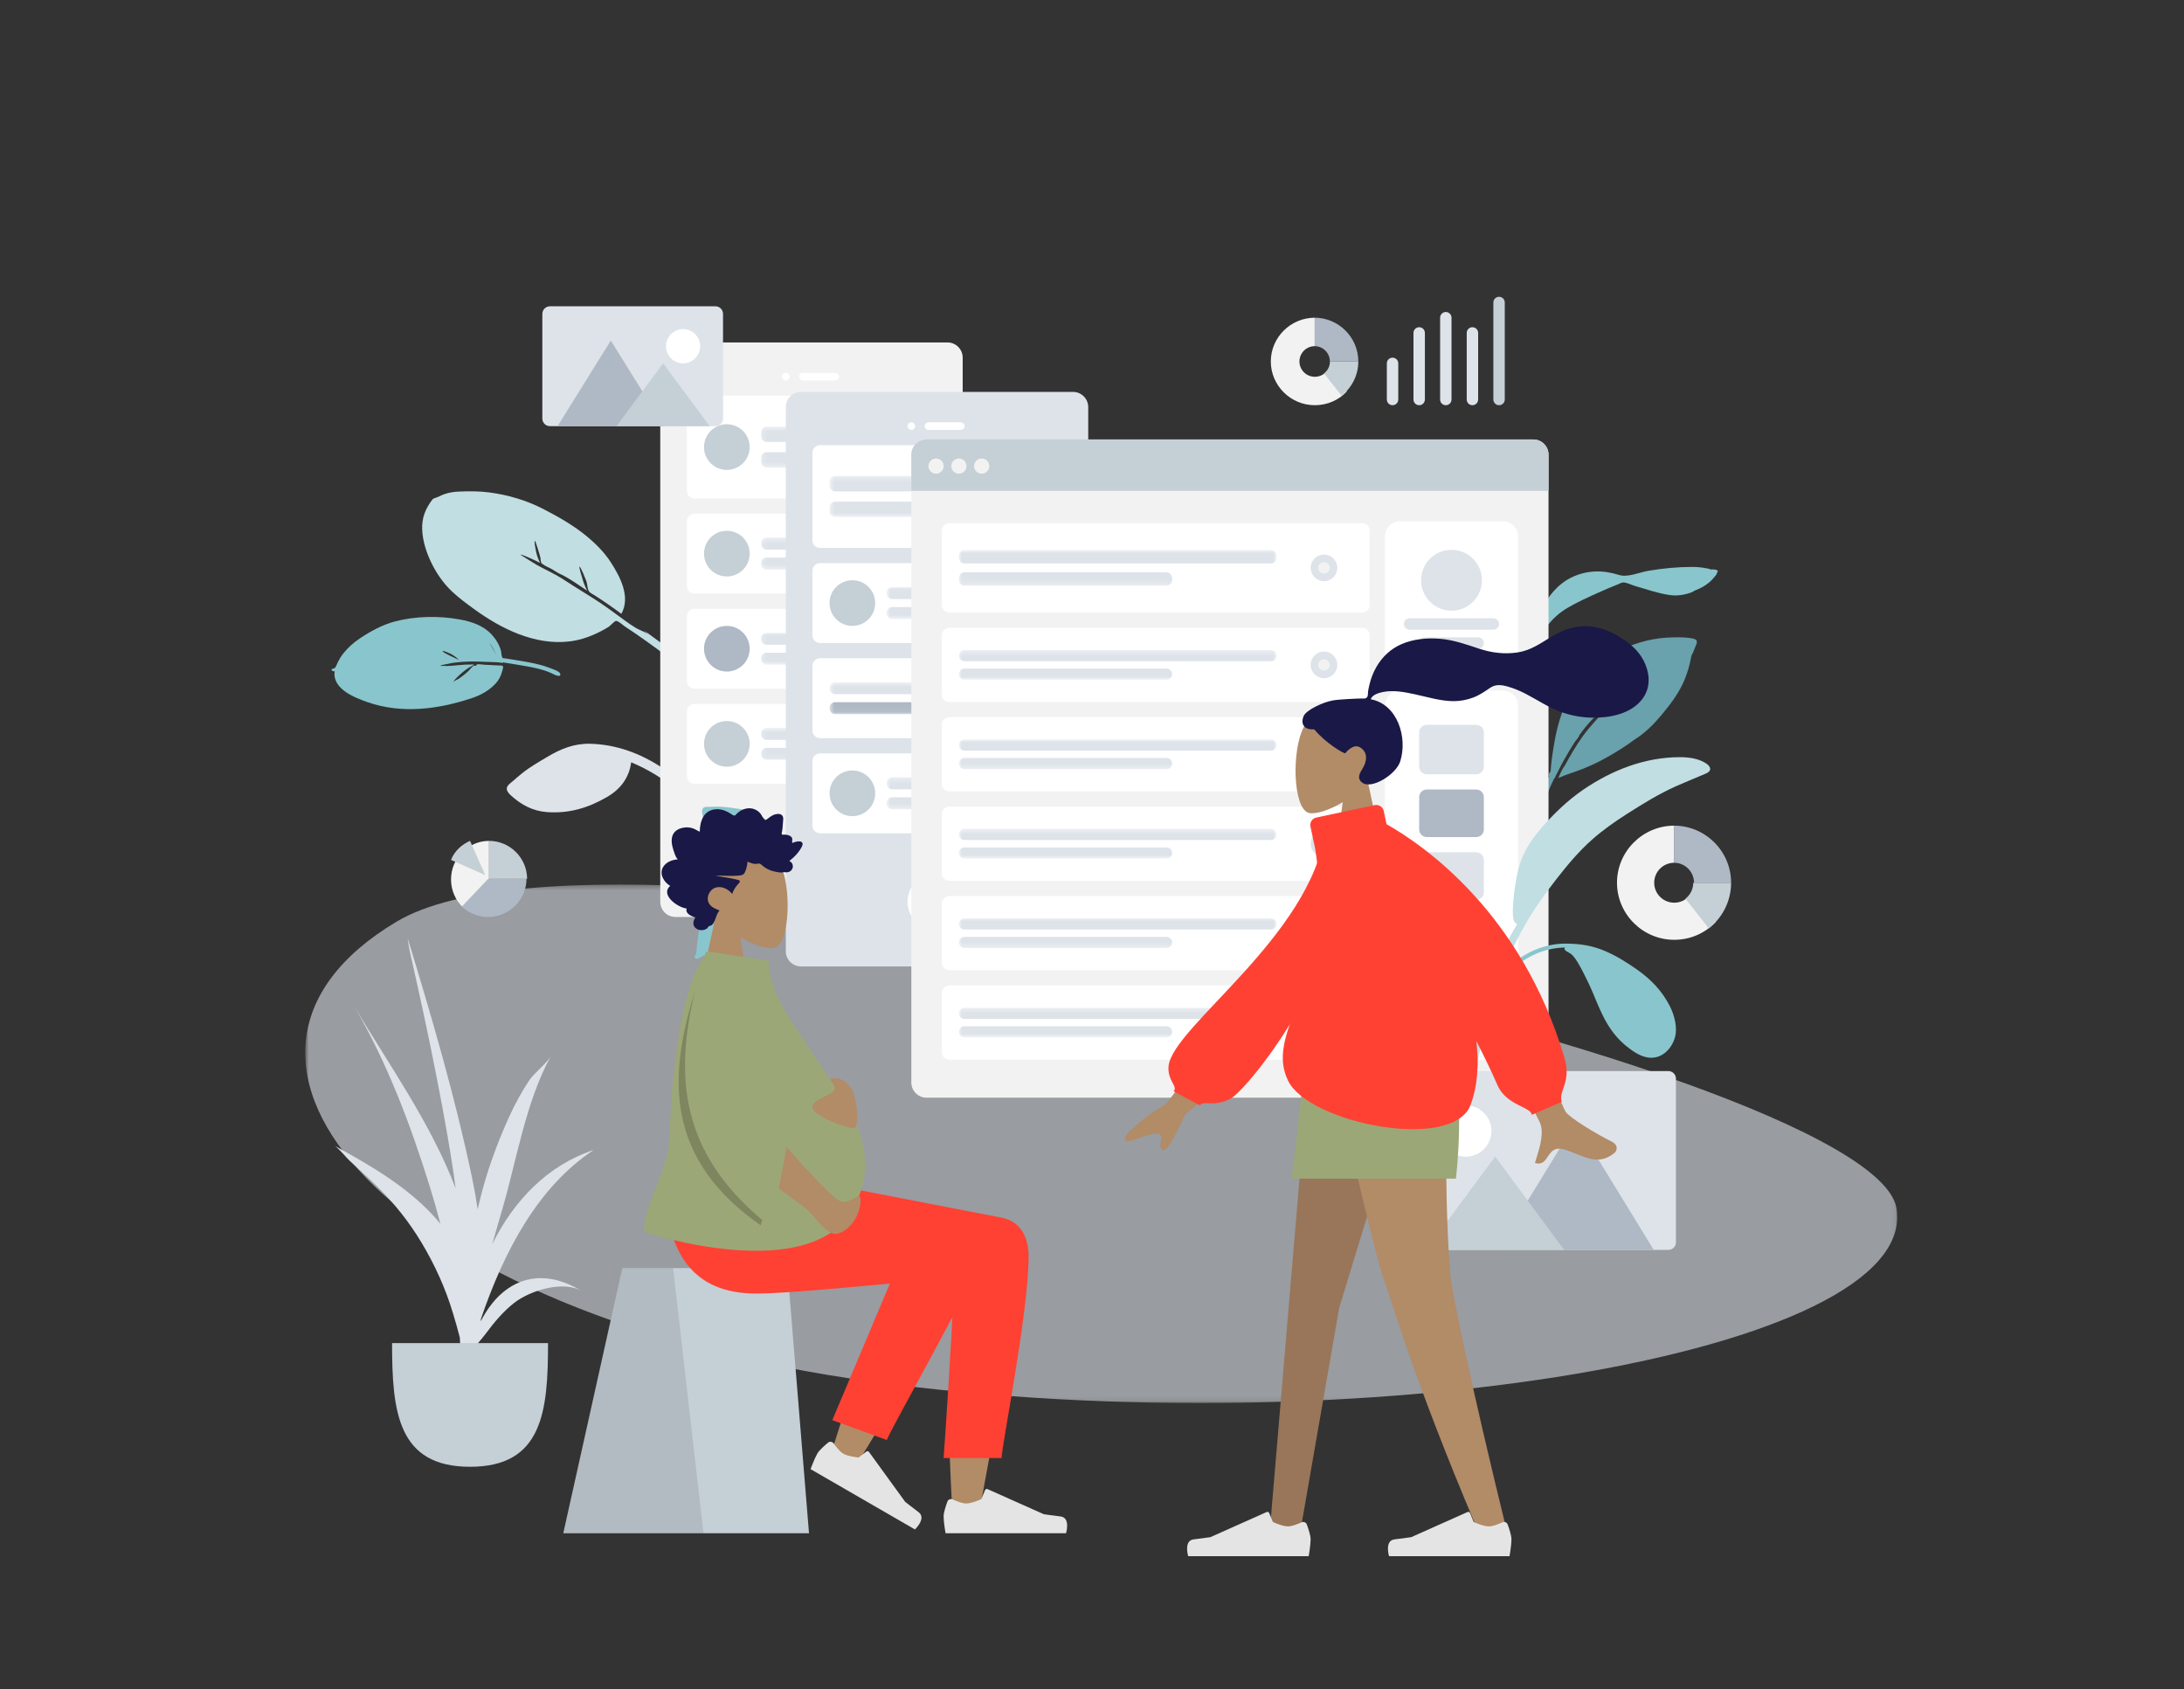<svg width="428" height="331" viewBox="0 0 428 331" fill="none" xmlns="http://www.w3.org/2000/svg">
<rect x="0" y="0" width="428" height="331" fill="#333333" stroke="none"/>
<path fill-rule="evenodd" clip-rule="evenodd" d="M335.233 111.576C335.032 111.431 334.562 111.38 334.342 111.337C333.429 111.157 332.49 111.079 331.558 111.079C328.691 111.083 325.776 111.365 322.958 111.852C321.166 112.161 319.004 113.202 317.221 112.637C314.119 111.652 310.983 111.7 308.039 113.106C305.347 114.392 303.304 116.834 302.112 119.472C301.932 119.87 301.202 121.337 300.995 122.325C300.907 122.527 300.822 122.73 300.746 122.936C300.529 123.523 300.334 124.119 300.153 124.717C300.075 124.972 299.881 125.535 300.112 125.644C299.743 126.325 299.416 127.026 299.144 127.75C298.352 129.857 297.486 132.168 297.207 134.401C297.104 135.228 297.1 136.059 297.196 136.888C297.243 137.297 297.224 138.12 297.501 138.432C298.091 139.092 298.393 138.168 298.327 137.727C297.82 134.37 298.799 131.217 299.959 128.062C300.71 126.021 301.943 124.154 303.324 122.464C304.442 121.095 305.641 120.017 307.174 119.11C309.048 118 311.051 117.104 313.036 116.204C314.342 115.612 315.649 115.036 316.991 114.526C317.29 114.412 317.759 114.121 318.09 114.12C318.791 114.117 319.783 114.634 320.457 114.826C322.679 115.458 324.93 116.267 327.23 116.59C328.702 116.797 330.085 116.564 331.461 116.073C331.602 116.023 331.837 115.894 332.128 115.71C333.153 115.316 334.118 114.821 334.961 114.106C335.449 113.694 335.889 113.162 336.292 112.675C336.411 112.53 336.463 112.363 336.467 112.204C336.556 112.156 336.616 112.101 336.631 112.036C336.731 111.556 335.818 111.548 335.233 111.576Z" fill="#89C5CC"/>
<path fill-rule="evenodd" clip-rule="evenodd" d="M102.282 151.537C101.719 151.993 101.167 152.458 100.629 152.942C100.219 153.312 99.493 153.753 99.346 154.312C99.192 154.893 99.676 155.437 100.057 155.788C102.077 157.646 104.35 158.902 107.148 159.111C111.456 159.433 115.206 158.332 118.944 156.168C121.569 154.647 123.309 152.398 123.689 149.36C126.816 150.66 129.84 152.451 132.41 154.65C133.678 155.734 134.77 156.937 135.78 158.268C136.427 159.122 137.053 159.989 137.634 160.89C137.886 161.281 138.143 161.975 138.56 162.2C139.049 162.465 139.641 162.05 139.616 161.506C139.596 161.053 139.107 160.528 138.878 160.157C138.499 159.543 138.113 158.932 137.708 158.334C137.051 157.367 136.372 156.413 135.632 155.507C133.968 153.472 131.851 151.791 129.657 150.357C125.447 147.607 120.827 145.875 115.704 145.728C112.555 145.637 109.905 146.714 107.212 148.321C105.535 149.321 103.804 150.305 102.282 151.537Z" fill="#DDE3E9"/>
<path fill-rule="evenodd" clip-rule="evenodd" d="M143.139 138.236C139.856 134.855 136.563 131.517 132.896 128.541C130.734 126.787 128.457 125.192 126.226 123.529C126.484 123.755 126.736 123.986 126.982 124.224C126.286 123.752 125.375 123.484 124.637 123.047C123.813 122.559 123.026 122.001 122.254 121.438C120.747 120.34 119.263 119.221 117.714 118.18C115.988 117.021 114.199 115.949 112.444 114.834C110.954 113.886 109.446 112.85 107.853 112.076C106.984 111.654 106.114 111.154 105.241 110.714C104.95 110.566 101.988 108.696 101.995 108.691C102.159 108.567 103.649 109.268 103.88 109.362C104.553 109.637 105.197 109.966 105.844 110.294C105.489 109.593 105.208 108.857 105.055 108.081C105.007 107.842 104.629 106.101 104.822 105.954C104.919 105.882 105.864 108.998 105.912 109.297C105.952 109.54 105.946 109.891 106.026 110.121C106.154 110.493 106.148 110.381 106.431 110.591C106.95 110.975 107.64 111.215 108.201 111.536C108.505 111.706 109.443 112.376 110.008 112.567C111.718 113.398 113.451 114.676 115.076 115.736C114.65 114.935 114.325 114.097 114.089 113.219C114.032 113.011 113.425 111.14 113.572 111.029C113.738 110.904 114.895 113.761 114.964 114.031C115.091 114.534 115.117 115.093 115.277 115.581C115.452 116.118 115.998 116.308 116.49 116.621C118.3 117.771 120.049 118.993 121.768 120.272C123.644 116.935 121.481 112.907 119.658 110.107C118.344 108.09 116.575 106.36 114.707 104.85C112.214 102.835 109.363 101.225 106.514 99.752C103.195 98.036 99.608 96.973 95.878 96.482C93.927 96.225 91.932 96.232 89.962 96.314C88.999 96.355 88.075 96.482 87.153 96.796C86.737 96.938 86.335 97.116 85.944 97.316C85.646 97.468 84.927 97.628 84.756 97.855C83.348 99.687 82.628 101.513 82.737 103.816C82.841 105.996 83.53 108.177 84.464 110.121C85.505 112.287 86.843 114.252 88.593 115.901C89.929 117.159 91.421 118.255 92.905 119.335C98.179 123.179 104.867 126.523 111.699 125.664C113.91 125.386 116.013 124.613 117.979 123.562C118.442 123.314 118.903 123.064 119.34 122.771C119.635 122.574 120.423 121.686 120.719 121.654C121.126 121.609 122.001 122.436 122.382 122.688C125.28 124.6 128.102 126.617 130.864 128.715C133.804 130.947 136.598 133.331 139.311 135.827C140.465 136.889 141.612 137.953 142.732 139.05C142.993 139.305 143.63 140.245 144.103 140.288C144.402 140.315 144.604 140.06 144.561 139.783C144.487 139.302 143.475 138.582 143.139 138.236Z" fill="#C1DEE2"/>
<path fill-rule="evenodd" clip-rule="evenodd" d="M331.785 125.117C330.514 124.839 329.109 124.86 327.815 124.883C320.871 124.978 314.049 128.266 309.61 133.52C305.831 137.993 304.792 143.555 304.045 149.176C303.972 149.734 303.94 150.289 303.898 150.848C303.889 150.968 303.876 151.075 303.861 151.176C303.568 151.439 303.414 151.745 303.588 152.081C302.941 153.496 302.394 154.948 301.924 156.445C300.542 160.85 299.137 165.34 300.002 169.973C300.205 167.423 300.631 164.816 301.139 162.309C301.168 162.165 301.2 162.022 301.233 161.88C301.237 161.865 301.24 161.849 301.243 161.834C301.423 161.067 301.657 160.322 301.942 159.589C301.945 159.58 301.948 159.573 301.951 159.565C301.988 159.468 302.028 159.372 302.068 159.276C302.15 159.078 302.233 158.879 302.322 158.682C302.352 158.615 302.381 158.547 302.409 158.479C302.823 157.462 302.998 156.317 303.37 155.266C303.459 155.027 303.551 154.789 303.649 154.552C303.655 154.538 303.66 154.524 303.666 154.511C303.929 153.873 304.22 153.243 304.527 152.62C304.694 152.495 304.783 152.183 304.928 151.9C304.957 151.844 305.19 151.473 305.259 151.258C305.441 150.908 305.621 150.558 305.803 150.209C305.798 150.211 305.792 150.213 305.786 150.215C305.969 149.879 306.152 149.545 306.333 149.212C306.373 149.139 306.413 149.066 306.454 148.993C306.519 148.876 306.584 148.76 306.649 148.643C307.257 147.554 307.903 146.488 308.572 145.434C308.812 145.058 309.383 144.518 309.492 144.097C309.496 144.08 309.497 144.066 309.5 144.051C310.953 142.009 312.627 140.126 314.634 138.634C314.391 138.896 313.875 139.786 313.739 139.962C313.322 140.502 312.869 141.004 312.415 141.512C311.6 142.423 310.805 143.362 310.099 144.356C308.807 146.172 307.693 148.084 306.639 150.035C306.63 150.046 306.618 150.057 306.609 150.069C306.079 150.721 305.746 151.708 305.365 152.454C306.873 151.756 308.541 151.301 310.089 150.68C311.633 150.062 313.134 149.373 314.584 148.565C316.511 147.49 318.51 146.276 320.331 144.903C322.418 143.609 324.17 141.828 325.717 139.958C327.551 137.746 329.228 135.515 330.264 132.83C330.775 131.51 331.174 130.134 331.412 128.742C331.424 128.682 331.439 128.616 331.45 128.547C331.696 128.066 331.912 127.575 332.095 127.072C332.385 126.274 333.067 125.397 331.785 125.117Z" fill="#69A1AC"/>
<path fill-rule="evenodd" clip-rule="evenodd" d="M89.989 129.348C89.485 128.846 88.919 128.393 88.255 128.07C88.087 127.988 86.836 127.441 86.754 127.561C86.564 127.841 89.837 129.188 89.989 129.348ZM95.92 125.993C95.916 126.015 96.35 126.692 96.468 126.901C96.719 127.344 96.952 127.796 97.17 128.248C96.847 127.449 96.515 126.707 95.92 125.993ZM65.584 131.511C65.166 131.635 64.664 131.146 65.205 131.026C65.644 130.929 65.622 130.907 65.819 130.582C65.979 130.317 66.078 129.995 66.218 129.718C66.515 129.13 66.853 128.569 67.268 128.044C68.156 126.918 69.237 125.948 70.451 125.13C72.569 123.703 74.944 122.399 77.463 121.744C81.468 120.702 86.026 120.637 90.038 121.36C92.522 121.807 94.793 122.585 96.442 124.427C97.267 125.347 97.915 126.426 98.197 127.613C98.271 127.923 98.257 128.269 98.35 128.573C98.492 129.04 98.429 128.915 99.023 129.006C99.671 129.105 100.318 129.207 100.965 129.31C102.66 129.58 104.365 129.867 106.017 130.305C106.56 130.449 107.092 130.625 107.611 130.83C108.004 130.984 109.568 131.47 109.758 131.94C110.074 132.721 109.014 132.367 108.685 132.197C108.397 132.048 108.1 131.909 107.8 131.781C107.043 131.458 106.255 131.209 105.448 131.01C104.577 130.795 103.688 130.636 102.803 130.475C101.977 130.325 101.148 130.189 100.318 130.06C99.857 129.987 99.395 129.917 98.934 129.847C98.776 129.823 98.499 129.697 98.519 129.886C97.549 129.714 96.5 129.739 95.512 129.691C94.302 129.633 93.086 129.586 91.872 129.62C90.996 129.646 90.119 129.698 89.248 129.807C88.739 129.87 88.238 129.963 87.738 130.08C87.463 130.145 86.381 130.281 86.232 130.501C86.296 130.407 87.49 130.499 87.642 130.493C88.25 130.472 88.854 130.417 89.46 130.355C90.584 130.239 91.709 130.179 92.836 130.187C92.832 130.369 92.062 130.694 91.873 130.815C91.452 131.086 91.048 131.381 90.671 131.706C90.008 132.277 89.213 132.984 88.754 133.66C88.889 133.461 89.557 133.202 89.793 133.049C90.173 132.805 90.544 132.545 90.896 132.266C91.221 132.01 91.524 131.732 91.822 131.448C92.12 131.165 92.524 130.575 92.916 130.386C92.939 130.374 93.11 130.498 93.207 130.456C93.305 130.414 93.426 130.201 93.451 130.192C93.816 130.063 94.508 130.224 94.891 130.24C95.885 130.283 96.877 130.338 97.87 130.388C98.177 130.403 98.439 130.339 98.555 130.548C98.679 130.771 98.452 131.356 98.388 131.599C98.148 132.5 97.723 133.309 97.053 134.007C95.8 135.315 94.254 136.187 92.509 136.77C85.821 139.005 78.706 139.899 72.02 137.575C69.253 136.613 65.084 134.893 65.584 131.511Z" fill="#89C5CC"/>
<mask id="mask0_225_2922" style="mask-type:luminance" maskUnits="userSpaceOnUse" x="59" y="173" width="313" height="102">
<path d="M371.928 173.315H59.81V274.904H371.928V173.315Z" fill="white"/>
</mask>
<g mask="url(#mask0_225_2922)">
<g opacity="0.6">
<path fill-rule="evenodd" clip-rule="evenodd" d="M371.663 236.765C376.214 265.125 265.92 283.624 170.99 270.714C76.059 257.805 32.51 207.392 77.809 180.53C123.109 153.668 367.115 208.406 371.663 236.765Z" fill="#DDE3E9"/>
</g>
</g>
<path d="M185.676 67.095H132.373C130.726 67.095 129.391 68.43 129.391 70.077V176.683C129.391 178.329 130.726 179.665 132.373 179.665H185.676C187.322 179.665 188.658 178.329 188.658 176.683V70.077C188.658 68.43 187.322 67.095 185.676 67.095Z" fill="#F2F2F2"/>
<path fill-rule="evenodd" clip-rule="evenodd" d="M158.837 172.582C161.925 172.582 164.429 170.079 164.429 166.991C164.429 163.903 161.925 161.4 158.837 161.4C155.749 161.4 153.246 163.903 153.246 166.991C153.246 170.079 155.749 172.582 158.837 172.582Z" fill="white"/>
<path fill-rule="evenodd" clip-rule="evenodd" d="M153.992 74.55C154.403 74.55 154.737 74.216 154.737 73.804C154.737 73.392 154.403 73.059 153.992 73.059C153.58 73.059 153.246 73.392 153.246 73.804C153.246 74.216 153.58 74.55 153.992 74.55Z" fill="white"/>
<path d="M163.684 73.059H157.347C156.935 73.059 156.602 73.392 156.602 73.804C156.602 74.216 156.935 74.55 157.347 74.55H163.684C164.095 74.55 164.429 74.216 164.429 73.804C164.429 73.392 164.095 73.059 163.684 73.059Z" fill="white"/>
<path d="M181.948 77.532H136.1C135.277 77.532 134.609 78.199 134.609 79.023V96.169C134.609 96.993 135.277 97.66 136.1 97.66H181.948C182.772 97.66 183.439 96.993 183.439 96.169V79.023C183.439 78.199 182.772 77.532 181.948 77.532Z" fill="white"/>
<mask id="mask1_225_2922" style="mask-type:luminance" maskUnits="userSpaceOnUse" x="149" y="83" width="28" height="9">
<path d="M176.357 83.57H149.146V91.622H176.357V83.57Z" fill="white"/>
</mask>
<g mask="url(#mask1_225_2922)">
<path d="M175.239 83.57H150.265C149.647 83.57 149.146 84.071 149.146 84.689V85.471C149.146 86.089 149.647 86.59 150.265 86.59H175.239C175.856 86.59 176.357 86.089 176.357 85.471V84.689C176.357 84.071 175.856 83.57 175.239 83.57Z" fill="#DDE3E9"/>
<path d="M166.293 88.602H150.265C149.647 88.602 149.146 89.103 149.146 89.721V90.503C149.146 91.121 149.647 91.622 150.265 91.622H166.293C166.91 91.622 167.411 91.121 167.411 90.503V89.721C167.411 89.103 166.91 88.602 166.293 88.602Z" fill="#DDE3E9"/>
</g>
<path fill-rule="evenodd" clip-rule="evenodd" d="M142.438 92.069C144.908 92.069 146.911 90.066 146.911 87.596C146.911 85.126 144.908 83.123 142.438 83.123C139.968 83.123 137.965 85.126 137.965 87.596C137.965 90.066 139.968 92.069 142.438 92.069Z" fill="#C5CFD6"/>
<path d="M181.948 100.642H136.1C135.277 100.642 134.609 101.31 134.609 102.133V114.807C134.609 115.63 135.277 116.297 136.1 116.297H181.948C182.772 116.297 183.439 115.63 183.439 114.807V102.133C183.439 101.31 182.772 100.642 181.948 100.642Z" fill="white"/>
<mask id="mask2_225_2922" style="mask-type:luminance" maskUnits="userSpaceOnUse" x="149" y="105" width="28" height="7">
<path d="M176.357 105.339H149.146V111.601H176.357V105.339Z" fill="white"/>
</mask>
<g mask="url(#mask2_225_2922)">
<path d="M175.239 105.339H150.265C149.647 105.339 149.146 105.839 149.146 106.457V106.569C149.146 107.186 149.647 107.687 150.265 107.687H175.239C175.856 107.687 176.357 107.186 176.357 106.569V106.457C176.357 105.839 175.856 105.339 175.239 105.339Z" fill="#DDE3E9"/>
<path d="M166.293 109.252H150.265C149.647 109.252 149.146 109.753 149.146 110.371V110.483C149.146 111.1 149.647 111.601 150.265 111.601H166.293C166.91 111.601 167.411 111.1 167.411 110.483V110.371C167.411 109.753 166.91 109.252 166.293 109.252Z" fill="#DDE3E9"/>
</g>
<path fill-rule="evenodd" clip-rule="evenodd" d="M142.438 112.943C144.908 112.943 146.911 110.94 146.911 108.47C146.911 106 144.908 103.997 142.438 103.997C139.968 103.997 137.965 106 137.965 108.47C137.965 110.94 139.968 112.943 142.438 112.943Z" fill="#C5CFD6"/>
<path d="M181.948 119.28H136.1C135.277 119.28 134.609 119.947 134.609 120.771V133.444C134.609 134.267 135.277 134.935 136.1 134.935H181.948C182.772 134.935 183.439 134.267 183.439 133.444V120.771C183.439 119.947 182.772 119.28 181.948 119.28Z" fill="white"/>
<mask id="mask3_225_2922" style="mask-type:luminance" maskUnits="userSpaceOnUse" x="149" y="123" width="28" height="8">
<path d="M176.357 123.976H149.146V130.238H176.357V123.976Z" fill="white"/>
</mask>
<g mask="url(#mask3_225_2922)">
<path d="M175.239 123.976H150.265C149.647 123.976 149.146 124.477 149.146 125.094V125.206C149.146 125.824 149.647 126.324 150.265 126.324H175.239C175.856 126.324 176.357 125.824 176.357 125.206V125.094C176.357 124.477 175.856 123.976 175.239 123.976Z" fill="#DDE3E9"/>
<path d="M166.293 127.89H150.265C149.647 127.89 149.146 128.391 149.146 129.008V129.12C149.146 129.738 149.647 130.238 150.265 130.238H166.293C166.91 130.238 167.411 129.738 167.411 129.12V129.008C167.411 128.391 166.91 127.89 166.293 127.89Z" fill="#DDE3E9"/>
</g>
<path fill-rule="evenodd" clip-rule="evenodd" d="M142.438 131.58C144.908 131.58 146.911 129.577 146.911 127.107C146.911 124.637 144.908 122.634 142.438 122.634C139.968 122.634 137.965 124.637 137.965 127.107C137.965 129.577 139.968 131.58 142.438 131.58Z" fill="#AFB9C5"/>
<path d="M181.948 137.917H136.1C135.277 137.917 134.609 138.585 134.609 139.408V152.081C134.609 152.905 135.277 153.572 136.1 153.572H181.948C182.772 153.572 183.439 152.905 183.439 152.081V139.408C183.439 138.585 182.772 137.917 181.948 137.917Z" fill="white"/>
<mask id="mask4_225_2922" style="mask-type:luminance" maskUnits="userSpaceOnUse" x="149" y="142" width="28" height="7">
<path d="M176.357 142.614H149.146V148.876H176.357V142.614Z" fill="white"/>
</mask>
<g mask="url(#mask4_225_2922)">
<path d="M175.239 142.614H150.265C149.647 142.614 149.146 143.114 149.146 143.732V143.844C149.146 144.461 149.647 144.962 150.265 144.962H175.239C175.856 144.962 176.357 144.461 176.357 143.844V143.732C176.357 143.114 175.856 142.614 175.239 142.614Z" fill="#DDE3E9"/>
<path d="M166.293 146.527H150.265C149.647 146.527 149.146 147.028 149.146 147.646V147.757C149.146 148.375 149.647 148.876 150.265 148.876H166.293C166.91 148.876 167.411 148.375 167.411 147.757V147.646C167.411 147.028 166.91 146.527 166.293 146.527Z" fill="#DDE3E9"/>
</g>
<path fill-rule="evenodd" clip-rule="evenodd" d="M142.438 150.218C144.908 150.218 146.911 148.215 146.911 145.745C146.911 143.275 144.908 141.272 142.438 141.272C139.968 141.272 137.965 143.275 137.965 145.745C137.965 148.215 139.968 150.218 142.438 150.218Z" fill="#C5CFD6"/>
<path fill-rule="evenodd" clip-rule="evenodd" d="M140.626 158.045C140.132 158.045 139.64 158.055 139.147 158.081C138.77 158.1 138.196 158.022 137.878 158.257C137.547 158.5 137.57 158.998 137.622 159.35C137.895 161.211 138.561 162.861 139.955 164.179C142.101 166.209 144.56 167.24 147.471 167.699C149.516 168.022 151.404 167.574 152.909 166.12C154.009 168.161 154.843 170.42 155.262 172.7C155.468 173.825 155.531 174.936 155.495 176.082C155.471 176.815 155.431 177.547 155.352 178.278C155.318 178.595 155.156 179.075 155.281 179.375C155.426 179.727 155.918 179.761 156.139 179.461C156.322 179.211 156.289 178.72 156.326 178.424C156.389 177.933 156.447 177.441 156.488 176.948C156.556 176.149 156.605 175.348 156.602 174.546C156.593 172.744 156.193 170.936 155.645 169.226C154.594 165.944 152.888 163.028 150.236 160.741C148.605 159.334 146.738 158.764 144.62 158.458C143.302 158.268 141.962 158.045 140.626 158.045Z" fill="#89C5CC"/>
<path fill-rule="evenodd" clip-rule="evenodd" d="M148.242 171.091C142.912 171.091 139.323 175.387 137.626 179.852C136.986 181.534 136.836 183.382 136.589 185.149C136.51 185.716 136.54 186.58 136.309 187.086C136.226 187.269 136.034 187.335 136.126 187.584C136.181 187.735 136.29 187.828 136.453 187.858C136.789 187.92 137.263 187.554 137.55 187.411C139.934 186.215 141.5 184.366 142.778 182.104C143.571 180.702 144.374 179.247 144.845 177.708C145.132 176.767 145.3 175.777 145.398 174.802C145.437 174.417 145.474 174.024 145.472 173.638C145.47 173.254 145.291 173.052 145.163 172.718C146.941 172.045 148.949 171.861 150.75 172.559C152.416 173.204 153.8 174.451 154.575 176.018C154.777 176.425 154.932 176.854 155.045 177.292C155.119 177.579 155.123 177.951 155.26 178.211C155.593 178.84 156.293 178.42 156.226 177.834C156.038 176.201 155.104 174.561 153.91 173.426C152.403 171.994 150.362 171.091 148.242 171.091Z" fill="#89C5CC"/>
<path d="M210.279 76.786H156.976C155.329 76.786 153.994 78.121 153.994 79.768V186.374C153.994 188.021 155.329 189.356 156.976 189.356H210.279C211.926 189.356 213.261 188.021 213.261 186.374V79.768C213.261 78.121 211.926 76.786 210.279 76.786Z" fill="#DDE3E9"/>
<path fill-rule="evenodd" clip-rule="evenodd" d="M183.441 182.274C186.529 182.274 189.032 179.77 189.032 176.683C189.032 173.595 186.529 171.091 183.441 171.091C180.353 171.091 177.85 173.595 177.85 176.683C177.85 179.77 180.353 182.274 183.441 182.274Z" fill="white"/>
<path fill-rule="evenodd" clip-rule="evenodd" d="M178.595 84.241C179.007 84.241 179.341 83.907 179.341 83.496C179.341 83.084 179.007 82.75 178.595 82.75C178.183 82.75 177.85 83.084 177.85 83.496C177.85 83.907 178.183 84.241 178.595 84.241Z" fill="white"/>
<path d="M188.287 82.75H181.951C181.539 82.75 181.205 83.084 181.205 83.496C181.205 83.907 181.539 84.241 181.951 84.241H188.287C188.699 84.241 189.033 83.907 189.033 83.496C189.033 83.084 188.699 82.75 188.287 82.75Z" fill="white"/>
<path d="M206.55 87.223H160.702C159.878 87.223 159.211 87.891 159.211 88.714V105.861C159.211 106.684 159.878 107.352 160.702 107.352H206.55C207.373 107.352 208.041 106.684 208.041 105.861V88.714C208.041 87.891 207.373 87.223 206.55 87.223Z" fill="white"/>
<mask id="mask5_225_2922" style="mask-type:luminance" maskUnits="userSpaceOnUse" x="162" y="93" width="28" height="9">
<path d="M189.777 93.262H162.566V101.313H189.777V93.262Z" fill="white"/>
</mask>
<g mask="url(#mask5_225_2922)">
<path d="M188.659 93.262H163.685C163.067 93.262 162.566 93.762 162.566 94.38V95.163C162.566 95.78 163.067 96.281 163.685 96.281H188.659C189.276 96.281 189.777 95.78 189.777 95.163V94.38C189.777 93.762 189.276 93.262 188.659 93.262Z" fill="#DDE3E9"/>
<path d="M179.713 98.294H163.685C163.067 98.294 162.566 98.794 162.566 99.412V100.195C162.566 100.812 163.067 101.313 163.685 101.313H179.713C180.33 101.313 180.831 100.812 180.831 100.195V99.412C180.831 98.794 180.33 98.294 179.713 98.294Z" fill="#DDE3E9"/>
</g>
<path fill-rule="evenodd" clip-rule="evenodd" d="M202.822 99.897C204.263 99.897 205.431 98.728 205.431 97.287C205.431 95.846 204.263 94.678 202.822 94.678C201.381 94.678 200.213 95.846 200.213 97.287C200.213 98.728 201.381 99.897 202.822 99.897Z" fill="#DDE3E9"/>
<path fill-rule="evenodd" clip-rule="evenodd" d="M202.821 98.406C203.439 98.406 203.94 97.905 203.94 97.287C203.94 96.67 203.439 96.169 202.821 96.169C202.204 96.169 201.703 96.67 201.703 97.287C201.703 97.905 202.204 98.406 202.821 98.406Z" fill="#F2F2F2"/>
<path d="M206.55 110.333H160.702C159.878 110.333 159.211 111.001 159.211 111.824V124.498C159.211 125.321 159.878 125.989 160.702 125.989H206.55C207.373 125.989 208.041 125.321 208.041 124.498V111.824C208.041 111.001 207.373 110.333 206.55 110.333Z" fill="white"/>
<mask id="mask6_225_2922" style="mask-type:luminance" maskUnits="userSpaceOnUse" x="173" y="115" width="28" height="7">
<path d="M200.959 115.03H173.748V121.292H200.959V115.03Z" fill="white"/>
</mask>
<g mask="url(#mask6_225_2922)">
<path d="M199.84 115.03H174.866C174.249 115.03 173.748 115.531 173.748 116.149V116.26C173.748 116.878 174.249 117.379 174.866 117.379H199.84C200.458 117.379 200.959 116.878 200.959 116.26V116.149C200.959 115.531 200.458 115.03 199.84 115.03Z" fill="#DDE3E9"/>
<path d="M190.894 118.944H174.866C174.249 118.944 173.748 119.445 173.748 120.062V120.174C173.748 120.792 174.249 121.292 174.866 121.292H190.894C191.512 121.292 192.013 120.792 192.013 120.174V120.062C192.013 119.445 191.512 118.944 190.894 118.944Z" fill="#DDE3E9"/>
</g>
<path fill-rule="evenodd" clip-rule="evenodd" d="M167.039 122.634C169.51 122.634 171.512 120.631 171.512 118.161C171.512 115.691 169.51 113.688 167.039 113.688C164.569 113.688 162.566 115.691 162.566 118.161C162.566 120.631 164.569 122.634 167.039 122.634Z" fill="#C5CFD6"/>
<path d="M206.55 128.971H160.702C159.878 128.971 159.211 129.638 159.211 130.462V143.135C159.211 143.959 159.878 144.626 160.702 144.626H206.55C207.373 144.626 208.041 143.959 208.041 143.135V130.462C208.041 129.638 207.373 128.971 206.55 128.971Z" fill="white"/>
<mask id="mask7_225_2922" style="mask-type:luminance" maskUnits="userSpaceOnUse" x="162" y="133" width="28" height="7">
<path d="M189.777 133.668H162.566V139.93H189.777V133.668Z" fill="white"/>
</mask>
<g mask="url(#mask7_225_2922)">
<path d="M188.659 133.668H163.685C163.067 133.668 162.566 134.168 162.566 134.786V134.898C162.566 135.515 163.067 136.016 163.685 136.016H188.659C189.276 136.016 189.777 135.515 189.777 134.898V134.786C189.777 134.168 189.276 133.668 188.659 133.668Z" fill="#DDE3E9"/>
<path d="M179.713 137.582H163.685C163.067 137.582 162.566 138.082 162.566 138.7V138.812C162.566 139.429 163.067 139.93 163.685 139.93H179.713C180.33 139.93 180.831 139.429 180.831 138.812V138.7C180.831 138.082 180.33 137.582 179.713 137.582Z" fill="#AFB9C5"/>
</g>
<path fill-rule="evenodd" clip-rule="evenodd" d="M202.822 139.408C204.263 139.408 205.431 138.24 205.431 136.799C205.431 135.358 204.263 134.189 202.822 134.189C201.381 134.189 200.213 135.358 200.213 136.799C200.213 138.24 201.381 139.408 202.822 139.408Z" fill="#DDE3E9"/>
<path fill-rule="evenodd" clip-rule="evenodd" d="M202.821 137.917C203.439 137.917 203.94 137.416 203.94 136.799C203.94 136.181 203.439 135.68 202.821 135.68C202.204 135.68 201.703 136.181 201.703 136.799C201.703 137.416 202.204 137.917 202.821 137.917Z" fill="#F2F2F2"/>
<path d="M206.55 147.608H160.702C159.878 147.608 159.211 148.276 159.211 149.099V161.773C159.211 162.596 159.878 163.264 160.702 163.264H206.55C207.373 163.264 208.041 162.596 208.041 161.773V149.099C208.041 148.276 207.373 147.608 206.55 147.608Z" fill="white"/>
<mask id="mask8_225_2922" style="mask-type:luminance" maskUnits="userSpaceOnUse" x="173" y="152" width="28" height="7">
<path d="M200.959 152.305H173.748V158.567H200.959V152.305Z" fill="white"/>
</mask>
<g mask="url(#mask8_225_2922)">
<path d="M199.84 152.305H174.866C174.249 152.305 173.748 152.806 173.748 153.423V153.535C173.748 154.153 174.249 154.653 174.866 154.653H199.84C200.458 154.653 200.959 154.153 200.959 153.535V153.423C200.959 152.806 200.458 152.305 199.84 152.305Z" fill="#DDE3E9"/>
<path d="M190.894 156.219H174.866C174.249 156.219 173.748 156.72 173.748 157.337V157.449C173.748 158.067 174.249 158.567 174.866 158.567H190.894C191.512 158.567 192.013 158.067 192.013 157.449V157.337C192.013 156.72 191.512 156.219 190.894 156.219Z" fill="#DDE3E9"/>
</g>
<path fill-rule="evenodd" clip-rule="evenodd" d="M167.039 159.909C169.51 159.909 171.512 157.906 171.512 155.436C171.512 152.966 169.51 150.963 167.039 150.963C164.569 150.963 162.566 152.966 162.566 155.436C162.566 157.906 164.569 159.909 167.039 159.909Z" fill="#C5CFD6"/>
<path d="M300.482 86.105H181.576C179.929 86.105 178.594 87.44 178.594 89.087V212.094C178.594 213.741 179.929 215.076 181.576 215.076H300.482C302.129 215.076 303.464 213.741 303.464 212.094V89.087C303.464 87.44 302.129 86.105 300.482 86.105Z" fill="#F2F2F2"/>
<path d="M294.519 102.133H274.39C272.743 102.133 271.408 103.468 271.408 105.115V129.344C271.408 130.991 272.743 132.326 274.39 132.326H294.519C296.165 132.326 297.501 130.991 297.501 129.344V105.115C297.501 103.468 296.165 102.133 294.519 102.133Z" fill="white"/>
<path fill-rule="evenodd" clip-rule="evenodd" d="M284.454 119.652C287.748 119.652 290.418 116.982 290.418 113.688C290.418 110.394 287.748 107.724 284.454 107.724C281.16 107.724 278.49 110.394 278.49 113.688C278.49 116.982 281.16 119.652 284.454 119.652Z" fill="#DDE3E9"/>
<path d="M292.654 121.143H276.253C275.635 121.143 275.135 121.644 275.135 122.262C275.135 122.879 275.635 123.38 276.253 123.38H292.654C293.271 123.38 293.772 122.879 293.772 122.262C293.772 121.644 293.271 121.143 292.654 121.143Z" fill="#DDE3E9"/>
<path d="M289.672 124.871H279.235C278.618 124.871 278.117 125.371 278.117 125.989C278.117 126.606 278.618 127.107 279.235 127.107H289.672C290.29 127.107 290.791 126.606 290.791 125.989C290.791 125.371 290.29 124.871 289.672 124.871Z" fill="#DDE3E9"/>
<path d="M178.594 89.087C178.594 87.44 179.929 86.105 181.576 86.105H300.482C302.129 86.105 303.464 87.44 303.464 89.087V96.169H178.594V89.087Z" fill="#C5CFD6"/>
<path fill-rule="evenodd" clip-rule="evenodd" d="M183.438 92.814C184.262 92.814 184.929 92.147 184.929 91.323C184.929 90.5 184.262 89.832 183.438 89.832C182.615 89.832 181.947 90.5 181.947 91.323C181.947 92.147 182.615 92.814 183.438 92.814Z" fill="#F2F2F2"/>
<path fill-rule="evenodd" clip-rule="evenodd" d="M187.911 92.814C188.734 92.814 189.402 92.147 189.402 91.323C189.402 90.5 188.734 89.832 187.911 89.832C187.088 89.832 186.42 90.5 186.42 91.323C186.42 92.147 187.088 92.814 187.911 92.814Z" fill="#F2F2F2"/>
<path fill-rule="evenodd" clip-rule="evenodd" d="M192.384 92.814C193.207 92.814 193.875 92.147 193.875 91.323C193.875 90.5 193.207 89.832 192.384 89.832C191.56 89.832 190.893 90.5 190.893 91.323C190.893 92.147 191.56 92.814 192.384 92.814Z" fill="#F2F2F2"/>
<path d="M294.519 135.308H274.39C272.743 135.308 271.408 136.643 271.408 138.29V204.639C271.408 206.286 272.743 207.621 274.39 207.621H294.519C296.165 207.621 297.501 206.286 297.501 204.639V138.29C297.501 136.643 296.165 135.308 294.519 135.308Z" fill="white"/>
<path d="M289.3 142.017H279.608C278.785 142.017 278.117 142.685 278.117 143.508V150.218C278.117 151.041 278.785 151.709 279.608 151.709H289.3C290.123 151.709 290.791 151.041 290.791 150.218V143.508C290.791 142.685 290.123 142.017 289.3 142.017Z" fill="#DDE3E9"/>
<path d="M289.3 154.69H279.608C278.785 154.69 278.117 155.358 278.117 156.181V162.518C278.117 163.342 278.785 164.009 279.608 164.009H289.3C290.123 164.009 290.791 163.342 290.791 162.518V156.181C290.791 155.358 290.123 154.69 289.3 154.69Z" fill="#AFB9C5"/>
<path d="M289.3 166.991H279.608C278.785 166.991 278.117 167.659 278.117 168.482V174.819C278.117 175.642 278.785 176.31 279.608 176.31H289.3C290.123 176.31 290.791 175.642 290.791 174.819V168.482C290.791 167.659 290.123 166.991 289.3 166.991Z" fill="#DDE3E9"/>
<path d="M289.3 191.593H279.608C278.785 191.593 278.117 192.26 278.117 193.084V199.42C278.117 200.244 278.785 200.911 279.608 200.911H289.3C290.123 200.911 290.791 200.244 290.791 199.42V193.084C290.791 192.26 290.123 191.593 289.3 191.593Z" fill="#DDE3E9"/>
<path d="M289.3 179.292H279.608C278.785 179.292 278.117 179.96 278.117 180.783V187.12C278.117 187.943 278.785 188.611 279.608 188.611H289.3C290.123 188.611 290.791 187.943 290.791 187.12V180.783C290.791 179.96 290.123 179.292 289.3 179.292Z" fill="#C5CFD6"/>
<path d="M266.934 102.506H186.048C185.224 102.506 184.557 103.173 184.557 103.997V118.534C184.557 119.357 185.224 120.025 186.048 120.025H266.934C267.757 120.025 268.425 119.357 268.425 118.534V103.997C268.425 103.173 267.757 102.506 266.934 102.506Z" fill="white"/>
<mask id="mask9_225_2922" style="mask-type:luminance" maskUnits="userSpaceOnUse" x="187" y="107" width="64" height="8">
<path d="M250.161 107.761H187.912V114.769H250.161V107.761Z" fill="white"/>
</mask>
<g mask="url(#mask9_225_2922)">
<path d="M249.043 107.761H189.03C188.413 107.761 187.912 108.262 187.912 108.88V109.271C187.912 109.889 188.413 110.389 189.03 110.389H249.043C249.66 110.389 250.161 109.889 250.161 109.271V108.88C250.161 108.262 249.66 107.761 249.043 107.761Z" fill="#DDE3E9"/>
<path d="M228.577 112.141H189.03C188.413 112.141 187.912 112.642 187.912 113.26V113.651C187.912 114.269 188.413 114.769 189.03 114.769H228.577C229.195 114.769 229.696 114.269 229.696 113.651V113.26C229.696 112.642 229.195 112.141 228.577 112.141Z" fill="#DDE3E9"/>
</g>
<path fill-rule="evenodd" clip-rule="evenodd" d="M259.463 113.875C260.904 113.875 262.072 112.707 262.072 111.265C262.072 109.824 260.904 108.656 259.463 108.656C258.022 108.656 256.854 109.824 256.854 111.265C256.854 112.707 258.022 113.875 259.463 113.875Z" fill="#DDE3E9"/>
<path fill-rule="evenodd" clip-rule="evenodd" d="M259.462 112.384C260.08 112.384 260.58 111.883 260.58 111.265C260.58 110.648 260.08 110.147 259.462 110.147C258.844 110.147 258.344 110.648 258.344 111.265C258.344 111.883 258.844 112.384 259.462 112.384Z" fill="#F2F2F2"/>
<path d="M266.934 123.007H186.048C185.224 123.007 184.557 123.674 184.557 124.498V136.053C184.557 136.876 185.224 137.544 186.048 137.544H266.934C267.757 137.544 268.425 136.876 268.425 136.053V124.498C268.425 123.674 267.757 123.007 266.934 123.007Z" fill="white"/>
<mask id="mask10_225_2922" style="mask-type:luminance" maskUnits="userSpaceOnUse" x="187" y="127" width="64" height="7">
<path d="M250.161 127.368H187.912V133.183H250.161V127.368Z" fill="white"/>
</mask>
<g mask="url(#mask10_225_2922)">
<path d="M249.071 127.368H189.002C188.4 127.368 187.912 127.856 187.912 128.458C187.912 129.06 188.4 129.548 189.002 129.548H249.071C249.673 129.548 250.161 129.06 250.161 128.458C250.161 127.856 249.673 127.368 249.071 127.368Z" fill="#DDE3E9"/>
<path d="M228.605 131.002H189.002C188.4 131.002 187.912 131.49 187.912 132.092C187.912 132.695 188.4 133.183 189.002 133.183H228.605C229.208 133.183 229.696 132.695 229.696 132.092C229.696 131.49 229.208 131.002 228.605 131.002Z" fill="#DDE3E9"/>
</g>
<path fill-rule="evenodd" clip-rule="evenodd" d="M259.463 132.884C260.904 132.884 262.072 131.716 262.072 130.275C262.072 128.834 260.904 127.666 259.463 127.666C258.022 127.666 256.854 128.834 256.854 130.275C256.854 131.716 258.022 132.884 259.463 132.884Z" fill="#DDE3E9"/>
<path fill-rule="evenodd" clip-rule="evenodd" d="M259.462 131.393C260.08 131.393 260.58 130.893 260.58 130.275C260.58 129.658 260.08 129.157 259.462 129.157C258.844 129.157 258.344 129.658 258.344 130.275C258.344 130.893 258.844 131.393 259.462 131.393Z" fill="#F2F2F2"/>
<path d="M266.934 140.526H186.048C185.224 140.526 184.557 141.194 184.557 142.017V153.572C184.557 154.396 185.224 155.063 186.048 155.063H266.934C267.757 155.063 268.425 154.396 268.425 153.572V142.017C268.425 141.194 267.757 140.526 266.934 140.526Z" fill="white"/>
<mask id="mask11_225_2922" style="mask-type:luminance" maskUnits="userSpaceOnUse" x="187" y="144" width="64" height="7">
<path d="M250.161 144.887H187.912V150.702H250.161V144.887Z" fill="white"/>
</mask>
<g mask="url(#mask11_225_2922)">
<path d="M249.071 144.887H189.002C188.4 144.887 187.912 145.375 187.912 145.977C187.912 146.58 188.4 147.068 189.002 147.068H249.071C249.673 147.068 250.161 146.58 250.161 145.977C250.161 145.375 249.673 144.887 249.071 144.887Z" fill="#DDE3E9"/>
<path d="M228.605 148.521H189.002C188.4 148.521 187.912 149.01 187.912 149.612C187.912 150.214 188.4 150.702 189.002 150.702H228.605C229.208 150.702 229.696 150.214 229.696 149.612C229.696 149.01 229.208 148.521 228.605 148.521Z" fill="#DDE3E9"/>
</g>
<path fill-rule="evenodd" clip-rule="evenodd" d="M259.463 150.404C260.904 150.404 262.072 149.236 262.072 147.795C262.072 146.354 260.904 145.186 259.463 145.186C258.022 145.186 256.854 146.354 256.854 147.795C256.854 149.236 258.022 150.404 259.463 150.404Z" fill="#DDE3E9"/>
<path fill-rule="evenodd" clip-rule="evenodd" d="M259.462 148.913C260.08 148.913 260.58 148.412 260.58 147.795C260.58 147.177 260.08 146.677 259.462 146.677C258.844 146.677 258.344 147.177 258.344 147.795C258.344 148.412 258.844 148.913 259.462 148.913Z" fill="#AFB9C5"/>
<path d="M266.934 193.083H186.048C185.224 193.083 184.557 193.751 184.557 194.574V206.13C184.557 206.953 185.224 207.621 186.048 207.621H266.934C267.757 207.621 268.425 206.953 268.425 206.13V194.574C268.425 193.751 267.757 193.083 266.934 193.083Z" fill="white"/>
<mask id="mask12_225_2922" style="mask-type:luminance" maskUnits="userSpaceOnUse" x="187" y="197" width="64" height="7">
<path d="M250.161 197.445H187.912V203.259H250.161V197.445Z" fill="white"/>
</mask>
<g mask="url(#mask12_225_2922)">
<path d="M249.071 197.445H189.002C188.4 197.445 187.912 197.933 187.912 198.535C187.912 199.137 188.4 199.625 189.002 199.625H249.071C249.673 199.625 250.161 199.137 250.161 198.535C250.161 197.933 249.673 197.445 249.071 197.445Z" fill="#DDE3E9"/>
<path d="M228.605 201.079H189.002C188.4 201.079 187.912 201.567 187.912 202.169C187.912 202.771 188.4 203.259 189.002 203.259H228.605C229.208 203.259 229.696 202.771 229.696 202.169C229.696 201.567 229.208 201.079 228.605 201.079Z" fill="#DDE3E9"/>
</g>
<path fill-rule="evenodd" clip-rule="evenodd" d="M259.463 202.961C260.904 202.961 262.072 201.793 262.072 200.352C262.072 198.911 260.904 197.743 259.463 197.743C258.022 197.743 256.854 198.911 256.854 200.352C256.854 201.793 258.022 202.961 259.463 202.961Z" fill="#DDE3E9"/>
<path fill-rule="evenodd" clip-rule="evenodd" d="M259.462 201.47C260.08 201.47 260.58 200.97 260.58 200.352C260.58 199.734 260.08 199.234 259.462 199.234C258.844 199.234 258.344 199.734 258.344 200.352C258.344 200.97 258.844 201.47 259.462 201.47Z" fill="#F2F2F2"/>
<path d="M266.934 175.564H186.048C185.224 175.564 184.557 176.232 184.557 177.055V188.611C184.557 189.434 185.224 190.102 186.048 190.102H266.934C267.757 190.102 268.425 189.434 268.425 188.611V177.055C268.425 176.232 267.757 175.564 266.934 175.564Z" fill="white"/>
<mask id="mask13_225_2922" style="mask-type:luminance" maskUnits="userSpaceOnUse" x="187" y="179" width="64" height="7">
<path d="M250.161 179.926H187.912V185.74H250.161V179.926Z" fill="white"/>
</mask>
<g mask="url(#mask13_225_2922)">
<path d="M249.071 179.926H189.002C188.4 179.926 187.912 180.414 187.912 181.016C187.912 181.618 188.4 182.106 189.002 182.106H249.071C249.673 182.106 250.161 181.618 250.161 181.016C250.161 180.414 249.673 179.926 249.071 179.926Z" fill="#DDE3E9"/>
<path d="M228.605 183.56H189.002C188.4 183.56 187.912 184.048 187.912 184.65C187.912 185.252 188.4 185.74 189.002 185.74H228.605C229.208 185.74 229.696 185.252 229.696 184.65C229.696 184.048 229.208 183.56 228.605 183.56Z" fill="#DDE3E9"/>
</g>
<path fill-rule="evenodd" clip-rule="evenodd" d="M259.463 185.442C260.904 185.442 262.072 184.274 262.072 182.833C262.072 181.392 260.904 180.224 259.463 180.224C258.022 180.224 256.854 181.392 256.854 182.833C256.854 184.274 258.022 185.442 259.463 185.442Z" fill="#DDE3E9"/>
<path fill-rule="evenodd" clip-rule="evenodd" d="M259.462 183.951C260.08 183.951 260.58 183.451 260.58 182.833C260.58 182.215 260.08 181.715 259.462 181.715C258.844 181.715 258.344 182.215 258.344 182.833C258.344 183.451 258.844 183.951 259.462 183.951Z" fill="#F2F2F2"/>
<path d="M266.934 158.045H186.048C185.224 158.045 184.557 158.713 184.557 159.536V171.091C184.557 171.915 185.224 172.582 186.048 172.582H266.934C267.757 172.582 268.425 171.915 268.425 171.091V159.536C268.425 158.713 267.757 158.045 266.934 158.045Z" fill="white"/>
<mask id="mask14_225_2922" style="mask-type:luminance" maskUnits="userSpaceOnUse" x="187" y="162" width="64" height="7">
<path d="M250.161 162.406H187.912V168.221H250.161V162.406Z" fill="white"/>
</mask>
<g mask="url(#mask14_225_2922)">
<path d="M249.071 162.406H189.002C188.4 162.406 187.912 162.894 187.912 163.497C187.912 164.099 188.4 164.587 189.002 164.587H249.071C249.673 164.587 250.161 164.099 250.161 163.497C250.161 162.894 249.673 162.406 249.071 162.406Z" fill="#DDE3E9"/>
<path d="M228.605 166.041H189.002C188.4 166.041 187.912 166.529 187.912 167.131C187.912 167.733 188.4 168.221 189.002 168.221H228.605C229.208 168.221 229.696 167.733 229.696 167.131C229.696 166.529 229.208 166.041 228.605 166.041Z" fill="#DDE3E9"/>
</g>
<path fill-rule="evenodd" clip-rule="evenodd" d="M259.463 167.923C260.904 167.923 262.072 166.755 262.072 165.314C262.072 163.873 260.904 162.705 259.463 162.705C258.022 162.705 256.854 163.873 256.854 165.314C256.854 166.755 258.022 167.923 259.463 167.923Z" fill="#DDE3E9"/>
<path fill-rule="evenodd" clip-rule="evenodd" d="M259.462 166.432C260.08 166.432 260.58 165.931 260.58 165.314C260.58 164.696 260.08 164.196 259.462 164.196C258.844 164.196 258.344 164.696 258.344 165.314C258.344 165.931 258.844 166.432 259.462 166.432Z" fill="#F2F2F2"/>
<path fill-rule="evenodd" clip-rule="evenodd" d="M334.399 149.612C332.927 148.615 330.974 148.354 329.215 148.354C322.341 148.354 315.882 150.903 310.302 154.702C307.244 156.784 304.509 159.435 302.094 162.195C300.7 163.788 299.457 165.511 298.577 167.428C297.983 168.722 297.576 170.07 297.3 171.461C296.963 173.155 296.696 174.884 296.575 176.607C296.527 177.285 296.133 180.885 297.261 180.946C297.254 181.035 297.253 181.119 297.26 181.195C294.811 185.025 293.298 189.513 291.894 193.767C290.674 197.47 289.585 201.204 288.879 205.035C287.949 210.078 287.339 215.197 287.049 220.313C286.986 221.412 286.943 222.512 286.907 223.613C286.875 224.552 286.844 225.491 286.813 226.43C286.778 227.482 286.593 228.694 286.76 229.74C286.906 230.651 287.695 230.513 287.73 229.606C287.772 228.511 287.765 227.414 287.813 226.319C287.876 224.865 287.942 223.411 288.013 221.957C288.509 211.858 290.367 201.908 293.796 192.369C295.185 188.509 296.775 184.855 298.819 181.284C300.616 178.145 302.778 175.105 304.987 172.274C307.135 169.523 309.368 166.836 311.999 164.505C314.135 162.614 316.484 160.966 318.897 159.433C321.965 157.485 325.025 155.585 328.35 154.091C330.076 153.314 331.835 152.618 333.576 151.872C333.889 151.739 334.224 151.609 334.526 151.453C335.529 150.935 335.197 150.155 334.399 149.612Z" fill="#C1DEE2"/>
<path fill-rule="evenodd" clip-rule="evenodd" d="M306.751 184.883C309.538 184.883 312.018 185.245 314.586 186.353C316.803 187.309 318.821 188.574 320.786 189.952C323.544 191.89 325.717 194.145 327.238 197.133C328.148 198.918 328.815 201.445 328.203 203.392C327.484 205.685 325.508 207.598 322.91 207.194C321.304 206.944 319.828 205.88 318.607 204.878C317.145 203.68 315.975 202.239 315.009 200.639C313.433 198.029 312.507 195.078 311.168 192.35C310.533 191.056 309.919 189.752 309.158 188.522C308.781 187.913 308.38 187.309 307.809 186.856C307.503 186.614 306.214 186.195 306.707 185.651C299.48 185.746 293.076 191.297 291.689 198.168C291.56 198.809 291.459 199.454 291.352 200.099C291.285 200.505 291.312 202.006 290.948 202.266C290.146 202.839 290.483 201.097 290.518 200.846C290.607 200.198 290.701 199.551 290.801 198.904C291.343 195.387 292.908 192.118 295.519 189.611C298.504 186.743 302.533 184.883 306.751 184.883Z" fill="#89C5CC"/>
<path fill-rule="evenodd" clip-rule="evenodd" d="M69.357 197.085C76.314 208.758 84.418 220.061 89.285 232.823C89.089 231.319 88.881 229.816 88.648 228.315C87.413 220.361 85.878 212.464 84.266 204.577C83.445 200.561 82.576 196.56 81.685 192.559C81.206 190.41 80.733 188.26 80.244 186.114C80.125 185.593 80.023 184.685 79.875 183.765C84.605 199.285 89.166 214.816 92.502 230.709C92.939 232.795 93.312 234.877 93.617 236.956C93.722 236.482 93.825 236.007 93.937 235.534C95.287 229.866 97.312 224.243 99.723 218.942C100.875 216.408 102.199 213.929 103.758 211.619C104.73 210.179 107.022 208.467 107.909 206.992C103.059 215.887 101.308 227.015 98.508 236.685C97.825 239.045 97.137 241.4 96.463 243.76C100.686 235.292 107.237 228.334 116.346 225.32C105.32 232.605 98.707 245.363 94.25 258.411C94.236 258.566 94.218 258.72 94.203 258.876C95.515 256.387 97.166 254.135 99.405 252.559C104.197 249.183 109.512 250.167 114.161 253.062C110.513 250.743 103.92 252.855 100.85 255.212C98.653 256.899 96.775 259.162 95.144 261.371C94.754 261.9 94.22 262.518 93.657 263.176C92.867 268.302 91.581 273.393 89.759 278.443C90.059 276.993 89.842 274.675 89.926 273.594C89.935 273.478 89.942 273.36 89.951 273.244C89.674 274.349 89.406 275.442 89.149 276.518C89.661 274.466 89.939 272.323 90.156 270.159C90.212 269.229 90.267 268.298 90.325 267.368C90.306 265.603 90.234 263.83 90.111 262.055C89.675 260.33 89.186 258.703 88.784 257.349C87.331 252.466 85.201 247.788 82.579 243.423C80.187 239.44 77.324 235.833 74.019 232.57C72.237 230.812 70.372 229.137 68.533 227.439C67.868 226.826 66.68 225.316 65.652 224.529C73.137 228.656 80.841 233.12 86.302 239.769C85.661 237.311 84.966 234.887 84.231 232.513C80.499 220.463 75.788 207.976 69.357 197.085Z" fill="#DDE3E9"/>
<path fill-rule="evenodd" clip-rule="evenodd" d="M76.834 263.16C76.834 276.541 77.894 287.389 92.117 287.389C106.34 287.389 107.399 276.541 107.399 263.16" fill="#C5CFD6"/>
<path d="M274.018 71.195C274.018 70.577 273.517 70.077 272.899 70.077C272.282 70.077 271.781 70.577 271.781 71.195V78.277C271.781 78.895 272.282 79.395 272.899 79.395C273.517 79.395 274.018 78.895 274.018 78.277V71.195Z" fill="#DDE3E9"/>
<path d="M279.236 65.231C279.236 64.613 278.736 64.112 278.118 64.112C277.501 64.112 277 64.613 277 65.231V78.277C277 78.895 277.501 79.395 278.118 79.395C278.736 79.395 279.236 78.895 279.236 78.277V65.231Z" fill="#DDE3E9"/>
<path d="M284.455 62.249C284.455 61.631 283.955 61.131 283.337 61.131C282.719 61.131 282.219 61.631 282.219 62.249V78.277C282.219 78.895 282.719 79.395 283.337 79.395C283.955 79.395 284.455 78.895 284.455 78.277V62.249Z" fill="#DDE3E9"/>
<path d="M289.672 65.231C289.672 64.613 289.171 64.112 288.554 64.112C287.936 64.112 287.436 64.613 287.436 65.231V78.277C287.436 78.895 287.936 79.395 288.554 79.395C289.171 79.395 289.672 78.895 289.672 78.277V65.231Z" fill="#DDE3E9"/>
<path d="M294.891 59.267C294.891 58.649 294.39 58.149 293.773 58.149C293.155 58.149 292.654 58.649 292.654 59.267V78.277C292.654 78.895 293.155 79.395 293.773 79.395C294.39 79.395 294.891 78.895 294.891 78.277V59.267Z" fill="#C5CFD6"/>
<path fill-rule="evenodd" clip-rule="evenodd" d="M88.389 172.305C88.389 168.153 91.744 164.755 95.844 164.755V172.305L90.749 177.801C89.3 176.457 88.389 174.486 88.389 172.305Z" fill="#F2F2F2"/>
<path fill-rule="evenodd" clip-rule="evenodd" d="M95.647 172.21H103.175C103.175 174.156 102.381 175.979 101.126 177.304C99.746 178.754 97.781 179.665 95.647 179.665C93.681 179.665 91.883 178.879 90.502 177.636L95.647 172.21Z" fill="#AFB9C5"/>
<path fill-rule="evenodd" clip-rule="evenodd" d="M103.299 172.21C103.299 168.11 99.943 164.755 95.844 164.755V172.21H103.299ZM92.116 164.755L95.098 171.464L88.389 168.482C89.052 166.743 90.542 165.418 92.116 164.755Z" fill="#C5CFD6"/>
<path fill-rule="evenodd" clip-rule="evenodd" d="M330.962 175.631C330.242 176.391 329.228 176.869 328.103 176.869C325.933 176.869 324.174 175.117 324.174 172.955C324.174 170.794 325.933 169.041 328.103 169.041V161.773C321.934 161.773 316.883 166.806 316.883 172.955C316.883 179.104 321.934 184.138 328.103 184.138C331.342 184.138 334.268 182.771 336.266 180.597L330.962 175.631Z" fill="#F2F2F2"/>
<path fill-rule="evenodd" clip-rule="evenodd" d="M328.064 161.773V169.041C330.226 169.041 331.978 170.794 331.978 172.955H339.247C339.247 166.806 334.215 161.773 328.064 161.773Z" fill="#AFB9C5"/>
<path fill-rule="evenodd" clip-rule="evenodd" d="M331.829 172.955C331.829 174.225 331.229 175.354 330.301 176.083L334.871 181.901C337.532 179.818 339.247 176.589 339.247 172.955H331.829Z" fill="#C5CFD6"/>
<path fill-rule="evenodd" clip-rule="evenodd" d="M259.872 72.874C259.321 73.457 258.54 73.823 257.672 73.823C256.004 73.823 254.652 72.48 254.652 70.822C254.652 69.165 256.004 67.822 257.672 67.822V62.249C252.927 62.249 249.043 66.108 249.043 70.822C249.043 75.537 252.927 79.395 257.672 79.395C260.165 79.395 262.417 78.348 263.953 76.681L259.872 72.874Z" fill="#F2F2F2"/>
<path fill-rule="evenodd" clip-rule="evenodd" d="M257.617 62.249V67.822C259.274 67.822 260.618 69.165 260.618 70.822H266.19C266.19 66.108 262.332 62.249 257.617 62.249Z" fill="#AFB9C5"/>
<path fill-rule="evenodd" clip-rule="evenodd" d="M260.626 70.822C260.626 71.775 260.177 72.621 259.48 73.168L262.908 77.532C264.904 75.969 266.19 73.548 266.19 70.822H260.626Z" fill="#C5CFD6"/>
<path fill-rule="evenodd" clip-rule="evenodd" d="M124.174 79.39C124.173 79.393 124.172 79.396 124.17 79.4C124.172 79.397 124.174 79.384 124.174 79.39Z" fill="#C5CFD6"/>
<path fill-rule="evenodd" clip-rule="evenodd" d="M124.172 79.394C124.172 79.394 124.172 79.395 124.172 79.396C124.172 79.394 124.176 79.387 124.172 79.394Z" fill="#C5CFD6"/>
<path fill-rule="evenodd" clip-rule="evenodd" d="M124.198 79.333C124.193 79.347 124.186 79.362 124.18 79.376C124.183 79.369 124.186 79.363 124.189 79.356C124.112 79.547 124.161 79.423 124.198 79.333Z" fill="#C5CFD6"/>
<path fill-rule="evenodd" clip-rule="evenodd" d="M124.18 79.378C124.177 79.384 124.174 79.391 124.171 79.398C124.151 79.438 124.18 79.378 124.18 79.378Z" fill="#C5CFD6"/>
<path fill-rule="evenodd" clip-rule="evenodd" d="M124.17 79.399C124.167 79.407 124.188 79.371 124.17 79.399V79.399Z" fill="#C5CFD6"/>
<path d="M140.201 60.013H107.772C106.949 60.013 106.281 60.68 106.281 61.503V82.005C106.281 82.828 106.949 83.496 107.772 83.496H140.201C141.025 83.496 141.692 82.828 141.692 82.005V61.503C141.692 60.68 141.025 60.013 140.201 60.013Z" fill="#DDE3E9"/>
<path fill-rule="evenodd" clip-rule="evenodd" d="M119.701 66.722L109.264 83.496H130.138L119.701 66.722Z" fill="#AFB9C5"/>
<path fill-rule="evenodd" clip-rule="evenodd" d="M129.951 71.195L120.818 83.496H139.083L129.951 71.195Z" fill="#C5CFD6"/>
<path fill-rule="evenodd" clip-rule="evenodd" d="M133.864 71.195C135.717 71.195 137.219 69.693 137.219 67.84C137.219 65.987 135.717 64.486 133.864 64.486C132.012 64.486 130.51 65.987 130.51 67.84C130.51 69.693 132.012 71.195 133.864 71.195Z" fill="white"/>
<path fill-rule="evenodd" clip-rule="evenodd" d="M301.971 238.553C301.972 238.556 301.973 238.559 301.975 238.563C301.973 238.56 301.971 238.548 301.971 238.553Z" fill="#C5CFD6"/>
<path fill-rule="evenodd" clip-rule="evenodd" d="M301.972 238.557C301.972 238.558 301.973 238.559 301.973 238.56C301.973 238.557 301.968 238.55 301.972 238.557Z" fill="#C5CFD6"/>
<path fill-rule="evenodd" clip-rule="evenodd" d="M301.947 238.496C301.952 238.511 301.959 238.525 301.965 238.54C301.962 238.532 301.959 238.526 301.956 238.519C302.033 238.711 301.984 238.586 301.947 238.496Z" fill="#C5CFD6"/>
<path fill-rule="evenodd" clip-rule="evenodd" d="M301.965 238.541C301.968 238.548 301.971 238.555 301.973 238.561C301.994 238.601 301.965 238.541 301.965 238.541Z" fill="#C5CFD6"/>
<path fill-rule="evenodd" clip-rule="evenodd" d="M301.976 238.562C301.958 238.534 301.979 238.57 301.976 238.562V238.562Z" fill="#C5CFD6"/>
<path d="M276.998 209.857H326.947C327.77 209.857 328.438 210.525 328.438 211.348V243.404C328.438 244.228 327.77 244.895 326.947 244.895H276.998C276.175 244.895 275.507 244.228 275.507 243.404V211.348C275.507 210.525 276.175 209.857 276.998 209.857Z" fill="#DDE3E9"/>
<path fill-rule="evenodd" clip-rule="evenodd" d="M308.784 219.921L324.087 244.895H293.48L308.784 219.921Z" fill="#AFB9C5"/>
<path fill-rule="evenodd" clip-rule="evenodd" d="M293.005 226.611L306.534 244.895H279.477L293.005 226.611Z" fill="#C5CFD6"/>
<path fill-rule="evenodd" clip-rule="evenodd" d="M287.249 226.631C284.47 226.631 282.217 224.378 282.217 221.599C282.217 218.82 284.47 216.567 287.249 216.567C290.028 216.567 292.281 218.82 292.281 221.599C292.281 224.378 290.028 226.631 287.249 226.631Z" fill="white"/>
<path fill-rule="evenodd" clip-rule="evenodd" d="M145.117 183.61C147.828 185.245 150.492 186.035 151.743 185.713C154.879 184.904 155.167 173.424 152.741 168.898C150.314 164.372 137.841 162.399 137.212 171.366C136.994 174.478 138.3 177.256 140.229 179.522L136.77 195.659H146.819L145.117 183.61Z" fill="#B28B67"/>
<path fill-rule="evenodd" clip-rule="evenodd" d="M132.83 168.381C132.505 168.06 132.328 167.6 132.175 167.164C132.016 166.711 131.861 166.253 131.756 165.781C131.545 164.839 131.543 163.755 132.215 163.023C132.753 162.436 133.562 162.173 134.308 162.116C134.805 162.078 135.316 162.147 135.792 162.304C136.265 162.46 136.673 162.77 137.131 162.962C137.148 161.946 137.323 160.884 137.837 160.017C138.333 159.182 139.123 158.714 140.022 158.59C140.946 158.463 141.858 158.679 142.684 159.126C142.891 159.238 143.096 159.356 143.292 159.489C143.457 159.6 143.628 159.734 143.82 159.779C144.035 159.829 144.142 159.705 144.281 159.548C144.445 159.365 144.63 159.203 144.825 159.059C145.688 158.424 146.821 158.163 147.821 158.544C148.282 158.719 148.73 159.017 149.043 159.427C149.321 159.793 149.52 160.373 149.905 160.628C150.068 160.736 150.183 160.593 150.332 160.487C150.555 160.328 150.768 160.152 150.994 159.997C151.311 159.78 151.655 159.617 152.023 159.532C152.561 159.407 153.306 159.436 153.46 160.142C153.517 160.407 153.473 160.691 153.454 160.958C153.429 161.325 153.402 161.692 153.37 162.058C153.346 162.336 153.316 162.605 153.263 162.878C153.235 163.024 153.148 163.295 153.21 163.441C153.288 163.623 153.648 163.52 153.801 163.526C154.105 163.538 154.41 163.592 154.691 163.721C154.908 163.822 155.137 163.97 155.229 164.22C155.286 164.373 155.271 164.531 155.244 164.688C155.212 164.878 155.249 164.978 155.273 165.169C155.68 164.968 157.093 164.522 157.271 165.253C157.331 165.496 157.196 165.771 157.093 165.977C156.912 166.337 156.676 166.666 156.434 166.981C155.93 167.636 155.328 168.201 154.68 168.684C155.439 169.021 155.637 170.017 154.98 170.611C154.69 170.873 154.299 170.931 153.933 170.915C153.8 170.908 153.606 170.857 153.501 170.88C153.444 170.893 153.384 170.941 153.305 170.946C152.788 170.982 152.205 170.857 151.7 170.742C150.801 170.538 149.949 170.111 149.253 169.462C149.075 169.295 148.927 169.199 148.687 169.201C148.477 169.204 148.27 169.261 148.06 169.267C147.503 169.281 147.002 169.009 146.485 168.828C146.454 169.526 146.255 170.295 145.969 170.924C145.737 171.436 145.251 171.511 144.773 171.555C143.245 171.699 141.712 171.539 140.182 171.541C141.663 171.876 143.193 172.014 144.66 172.408C145.324 172.586 144.817 173.034 144.534 173.344C144.067 173.854 143.719 174.487 143.479 175.154C142.754 174.209 141.474 173.586 140.34 173.877C139.086 174.197 138.204 175.893 139.005 177.113C139.47 177.821 140.311 178.094 141.01 178.398C140.464 178.966 140.333 179.804 140.004 180.51C139.842 180.858 139.615 181.251 139.253 181.373C139.119 181.418 138.962 181.422 138.856 181.531C138.725 181.666 138.694 181.818 138.527 181.934C137.86 182.398 136.818 182.362 136.226 181.756C135.692 181.208 135.831 180.342 136.277 179.786C135.567 179.49 134.271 179.108 134.554 178C133.014 177.898 129.273 175.398 131.341 173.571C130.206 172.929 129.164 171.361 129.893 169.978C130.454 168.914 131.759 168.438 132.83 168.381Z" fill="#191847"/>
<path fill-rule="evenodd" clip-rule="evenodd" d="M121.955 248.454H154.303L158.541 300.412H110.389L121.955 248.454Z" fill="#C5CFD6"/>
<path fill-rule="evenodd" clip-rule="evenodd" d="M121.955 248.454H131.904L137.858 300.412H110.389L121.955 248.454Z" fill="black" fill-opacity="0.1"/>
<path fill-rule="evenodd" clip-rule="evenodd" d="M172.075 258.748C168.44 266.463 162.76 285.19 162.76 285.19L167.582 287.395C167.582 287.395 179.817 267.709 187.295 254.252C186.947 257.281 186.592 260.692 186.263 264.277C185.484 272.771 186.263 291.121 186.682 296.422C186.945 299.753 191.469 299.055 191.891 296.413C191.962 295.966 192.254 294.395 192.689 292.05C194.821 280.556 200.403 250.473 200.413 243.107C200.417 240.143 194.63 237.481 191.181 239.553C188.812 237.023 184.328 235.565 181.753 239.744C180.115 242.4 176.225 249.942 172.075 258.748Z" fill="#B28B67"/>
<path fill-rule="evenodd" clip-rule="evenodd" d="M163.105 278.257L179.657 239.021C183.622 232.639 194.738 240.32 193.386 244.022C190.316 252.426 174.704 279.635 173.79 282.139L163.105 278.257Z" fill="#FF4133"/>
<path fill-rule="evenodd" clip-rule="evenodd" d="M163.366 282.81C163.11 282.457 162.61 282.373 162.275 282.653C161.59 283.225 160.543 284.158 160.174 284.797C159.607 285.779 158.848 287.85 158.848 287.85C159.986 288.508 179.3 299.667 179.3 299.667C179.3 299.667 181.619 297.49 180.023 296.287C178.427 295.085 177.388 294.259 177.388 294.259L170.301 284.488C170.178 284.317 169.938 284.283 169.772 284.411L168.268 285.57C168.268 285.57 166.249 285.394 165.255 284.819C164.625 284.455 163.849 283.478 163.366 282.81Z" fill="#E4E4E4"/>
<path fill-rule="evenodd" clip-rule="evenodd" d="M186.692 293.786C186.294 293.608 185.819 293.786 185.668 294.196C185.361 295.035 184.92 296.366 184.92 297.104C184.92 298.238 185.297 300.412 185.297 300.412C186.611 300.412 208.914 300.412 208.914 300.412C208.914 300.412 209.834 297.367 207.851 297.124C205.868 296.881 204.556 296.685 204.556 296.685L193.536 291.769C193.344 291.683 193.12 291.773 193.039 291.967L192.316 293.724C192.316 293.724 190.48 294.581 189.332 294.581C188.604 294.581 187.444 294.123 186.692 293.786Z" fill="#E4E4E4"/>
<path fill-rule="evenodd" clip-rule="evenodd" d="M201.573 246.122C201.573 257.254 196.291 283.22 196.287 285.671L184.921 285.68C184.921 285.68 187.416 250.926 186.691 250.551C185.965 250.177 156.94 253.451 148.235 253.451C135.683 253.451 130.49 245.53 130.068 230.856H154.935C159.998 231.398 186.407 236.728 196.215 238.561C200.413 239.345 201.573 243.055 201.573 246.122Z" fill="#FF4133"/>
<path fill-rule="evenodd" clip-rule="evenodd" d="M167.64 235.995C159.688 252.568 126.213 241.377 126.213 241.377C126.213 238.505 127.351 235.626 128.547 232.603C129.828 229.36 131.176 225.952 131.257 222.208C131.405 215.319 132.692 194.449 138.063 187.399C138.161 187.08 138.26 186.761 138.361 186.44L138.733 186.616C138.791 186.556 138.849 186.497 138.908 186.44L150.629 188.254C150.629 193.559 154.021 198.589 157.075 203.118C157.818 204.219 158.541 205.291 159.19 206.33C160.04 207.691 161 209.077 161.984 210.496C166.964 217.686 172.554 225.754 167.64 235.995Z" fill="#9CA777"/>
<path fill-rule="evenodd" clip-rule="evenodd" d="M152.621 232.862C153.405 228.814 153.913 226.112 154.147 224.755C160.391 231.816 163.998 235.387 164.968 235.469C166.793 235.623 168.142 234.003 168.526 234.459C169.16 236.344 167.368 241.064 163.941 241.75C162.305 242.078 159.773 238.702 158.73 237.505C158.32 237.035 156.284 235.487 152.621 232.862ZM163.407 211.281C165.025 211.281 165.895 211.95 166.852 213.301C167.809 214.652 168.714 221.024 167.178 221.024C165.642 221.024 159.204 218.561 159.204 216.905C159.204 215.249 163.596 214.548 163.596 213.301C163.596 212.055 161.788 211.281 163.407 211.281Z" fill="#B28B67"/>
<path fill-rule="evenodd" clip-rule="evenodd" d="M136.168 194.284C132.057 211.435 133.731 225.9 149.354 239.021C149.171 239.68 149.061 240.074 149.061 240.074C130.723 227.248 130.714 211.706 136.168 194.284Z" fill="black" fill-opacity="0.2"/>
<path fill-rule="evenodd" clip-rule="evenodd" d="M263.143 157.169C260.428 158.806 257.76 159.596 256.507 159.274C253.366 158.464 253.078 146.975 255.508 142.446C257.938 137.916 270.43 135.942 271.06 144.916C271.278 148.031 269.971 150.811 268.038 153.079L271.503 169.227H261.439L263.143 157.169Z" fill="#B28B67"/>
<path fill-rule="evenodd" clip-rule="evenodd" d="M261.245 137.226C262.572 137.008 266.143 136.858 266.801 136.858C267.222 136.858 267.679 136.955 267.928 136.568C268.132 136.252 268.057 135.717 268.118 135.349C268.189 134.923 268.289 134.502 268.391 134.081C268.68 132.886 269.118 131.749 269.729 130.681C270.878 128.678 272.56 127.109 274.684 126.196C277.029 125.188 279.683 124.957 282.205 125.161C284.904 125.38 287.348 126.271 289.897 127.11C292.326 127.909 294.869 128.223 297.41 127.833C299.969 127.44 301.903 126.053 304.062 124.736C306.272 123.388 308.797 122.507 311.41 122.71C313.849 122.899 316.097 123.906 318.113 125.251C320.002 126.509 321.556 128.024 322.436 130.155C323.383 132.447 323.379 134.964 321.825 136.99C319.573 139.926 315.388 140.686 311.907 140.61C309.893 140.567 307.916 140.199 306.015 139.531C303.48 138.639 301.289 137.128 298.917 135.902C297.804 135.326 296.654 134.853 295.448 134.513C294.277 134.183 293.125 134.031 292.066 134.738C290.945 135.486 289.94 136.221 288.658 136.689C287.428 137.138 286.125 137.389 284.815 137.379C282.265 137.359 279.751 136.565 277.275 136.032C275.255 135.599 273.094 135.166 271.035 135.583C270.176 135.757 268.921 136.117 268.611 137.01C273.833 137.956 275.885 144.415 274.412 149.156C273.618 151.716 268.841 154.707 266.984 153.362C265.807 152.51 266.522 151.391 266.984 150.652C267.869 149.237 268.172 147.42 266.534 146.435C265.121 145.586 263.635 147.603 263.607 147.601C263.219 147.57 259.862 145.672 257.551 142.903C255.269 143.038 254.923 141.534 255.468 140.304C256.013 139.074 259.412 137.526 261.245 137.226Z" fill="#191847"/>
<path fill-rule="evenodd" clip-rule="evenodd" d="M278.199 204.638L262.442 256.252L254.809 300.145H248.824L256.89 204.638H278.199Z" fill="#997659"/>
<path fill-rule="evenodd" clip-rule="evenodd" d="M283.835 204.638C282.765 232.977 284.025 247.594 284.264 250.169C284.504 252.743 287.783 269.438 295.548 301.009L289.171 298.815C276.9 269.859 272.718 254.81 271.31 251.008C269.903 247.206 266.164 231.749 260.096 204.638H283.835Z" fill="#B28B67"/>
<path fill-rule="evenodd" clip-rule="evenodd" d="M294.431 298.274C294.83 298.095 295.305 298.273 295.455 298.684C295.762 299.523 296.203 300.856 296.203 301.596C296.203 302.73 295.826 304.907 295.826 304.907C294.512 304.907 272.209 304.907 272.209 304.907C272.209 304.907 271.289 301.858 273.272 301.615C275.255 301.372 276.567 301.176 276.567 301.176L287.587 296.254C287.779 296.168 288.004 296.258 288.084 296.452L288.807 298.211C288.807 298.211 290.644 299.069 291.791 299.069C292.519 299.069 293.679 298.61 294.431 298.274Z" fill="#E4E4E4"/>
<path fill-rule="evenodd" clip-rule="evenodd" d="M255.071 298.274C255.47 298.095 255.946 298.273 256.096 298.684C256.403 299.523 256.844 300.856 256.844 301.596C256.844 302.73 256.467 304.907 256.467 304.907C255.153 304.907 232.85 304.907 232.85 304.907C232.85 304.907 231.929 301.858 233.913 301.615C235.896 301.372 237.208 301.176 237.208 301.176L248.228 296.254C248.42 296.168 248.645 296.258 248.724 296.452L249.448 298.211C249.448 298.211 251.284 299.069 252.432 299.069C253.16 299.069 254.319 298.61 255.071 298.274Z" fill="#E4E4E4"/>
<path fill-rule="evenodd" clip-rule="evenodd" d="M280.291 204.638L273.592 230.935H253.129L256.18 204.638H280.291Z" fill="#9CA777"/>
<path fill-rule="evenodd" clip-rule="evenodd" d="M284.061 204.638C287.367 214.569 285.317 230.935 285.317 230.935H264.435L258.693 204.638H284.061Z" fill="#9CA777"/>
<path fill-rule="evenodd" clip-rule="evenodd" d="M306.845 217.865C305.282 215.571 294.745 184.709 294.745 184.709L285.657 186.022C285.657 186.022 300.767 218.159 301.63 219.653C302.751 221.595 301.758 224.785 301.085 226.948C300.981 227.282 300.884 227.592 300.804 227.869C302.218 228.276 302.756 227.468 303.323 226.617C303.963 225.655 304.641 224.637 306.66 225.251C307.44 225.488 308.189 225.793 308.921 226.09C311.449 227.118 313.772 228.062 316.441 225.852C316.864 225.502 317.221 224.356 315.876 223.689C312.527 222.027 307.61 218.986 306.845 217.865ZM228.525 216.27L238.678 203.162L243.534 209.361L232.313 218.279C229.924 223.533 228.416 225.87 227.788 225.29C227.259 224.801 227.38 224.167 227.493 223.582C227.58 223.127 227.662 222.702 227.425 222.4C226.885 221.71 224.489 222.485 222.248 223.318C220.006 224.151 220.382 222.941 220.79 222.28C222.729 220.212 225.307 218.208 228.525 216.27Z" fill="#B28B67"/>
<path fill-rule="evenodd" clip-rule="evenodd" d="M263.417 162.855L259.74 162.745C256.889 183.5 229.737 201.19 229.002 208.902C228.732 211.73 230.899 212.836 229.998 213.813L235.144 216.568C235.805 215.536 237.728 216.983 241.085 215.31C244.442 213.637 266.739 186.489 263.417 162.855Z" fill="#FF4133"/>
<path fill-rule="evenodd" clip-rule="evenodd" d="M269.401 157.751C270.206 157.58 270.998 158.095 271.169 158.9L271.719 161.484C279.206 165.725 298.135 178.883 306.558 207.147C307.443 210.116 306.842 211.857 306.362 213.248C306.034 214.2 305.762 214.988 306.061 215.893L300.189 218.435C300.093 217.749 299.249 217.335 298.161 216.802C296.58 216.026 294.481 214.997 293.409 212.508C292.392 210.148 290.977 207.222 289.324 203.978C289.847 208.509 289.573 212.782 288.187 216.484C284.731 225.72 256.466 220.096 252.421 211.738C250.262 207.278 251.842 203.056 253.932 197.474C256.585 190.387 260.059 181.106 257.75 166.357L256.813 161.95C256.641 161.144 257.155 160.353 257.961 160.182L269.401 157.751Z" fill="#FF4133"/>
</svg>
